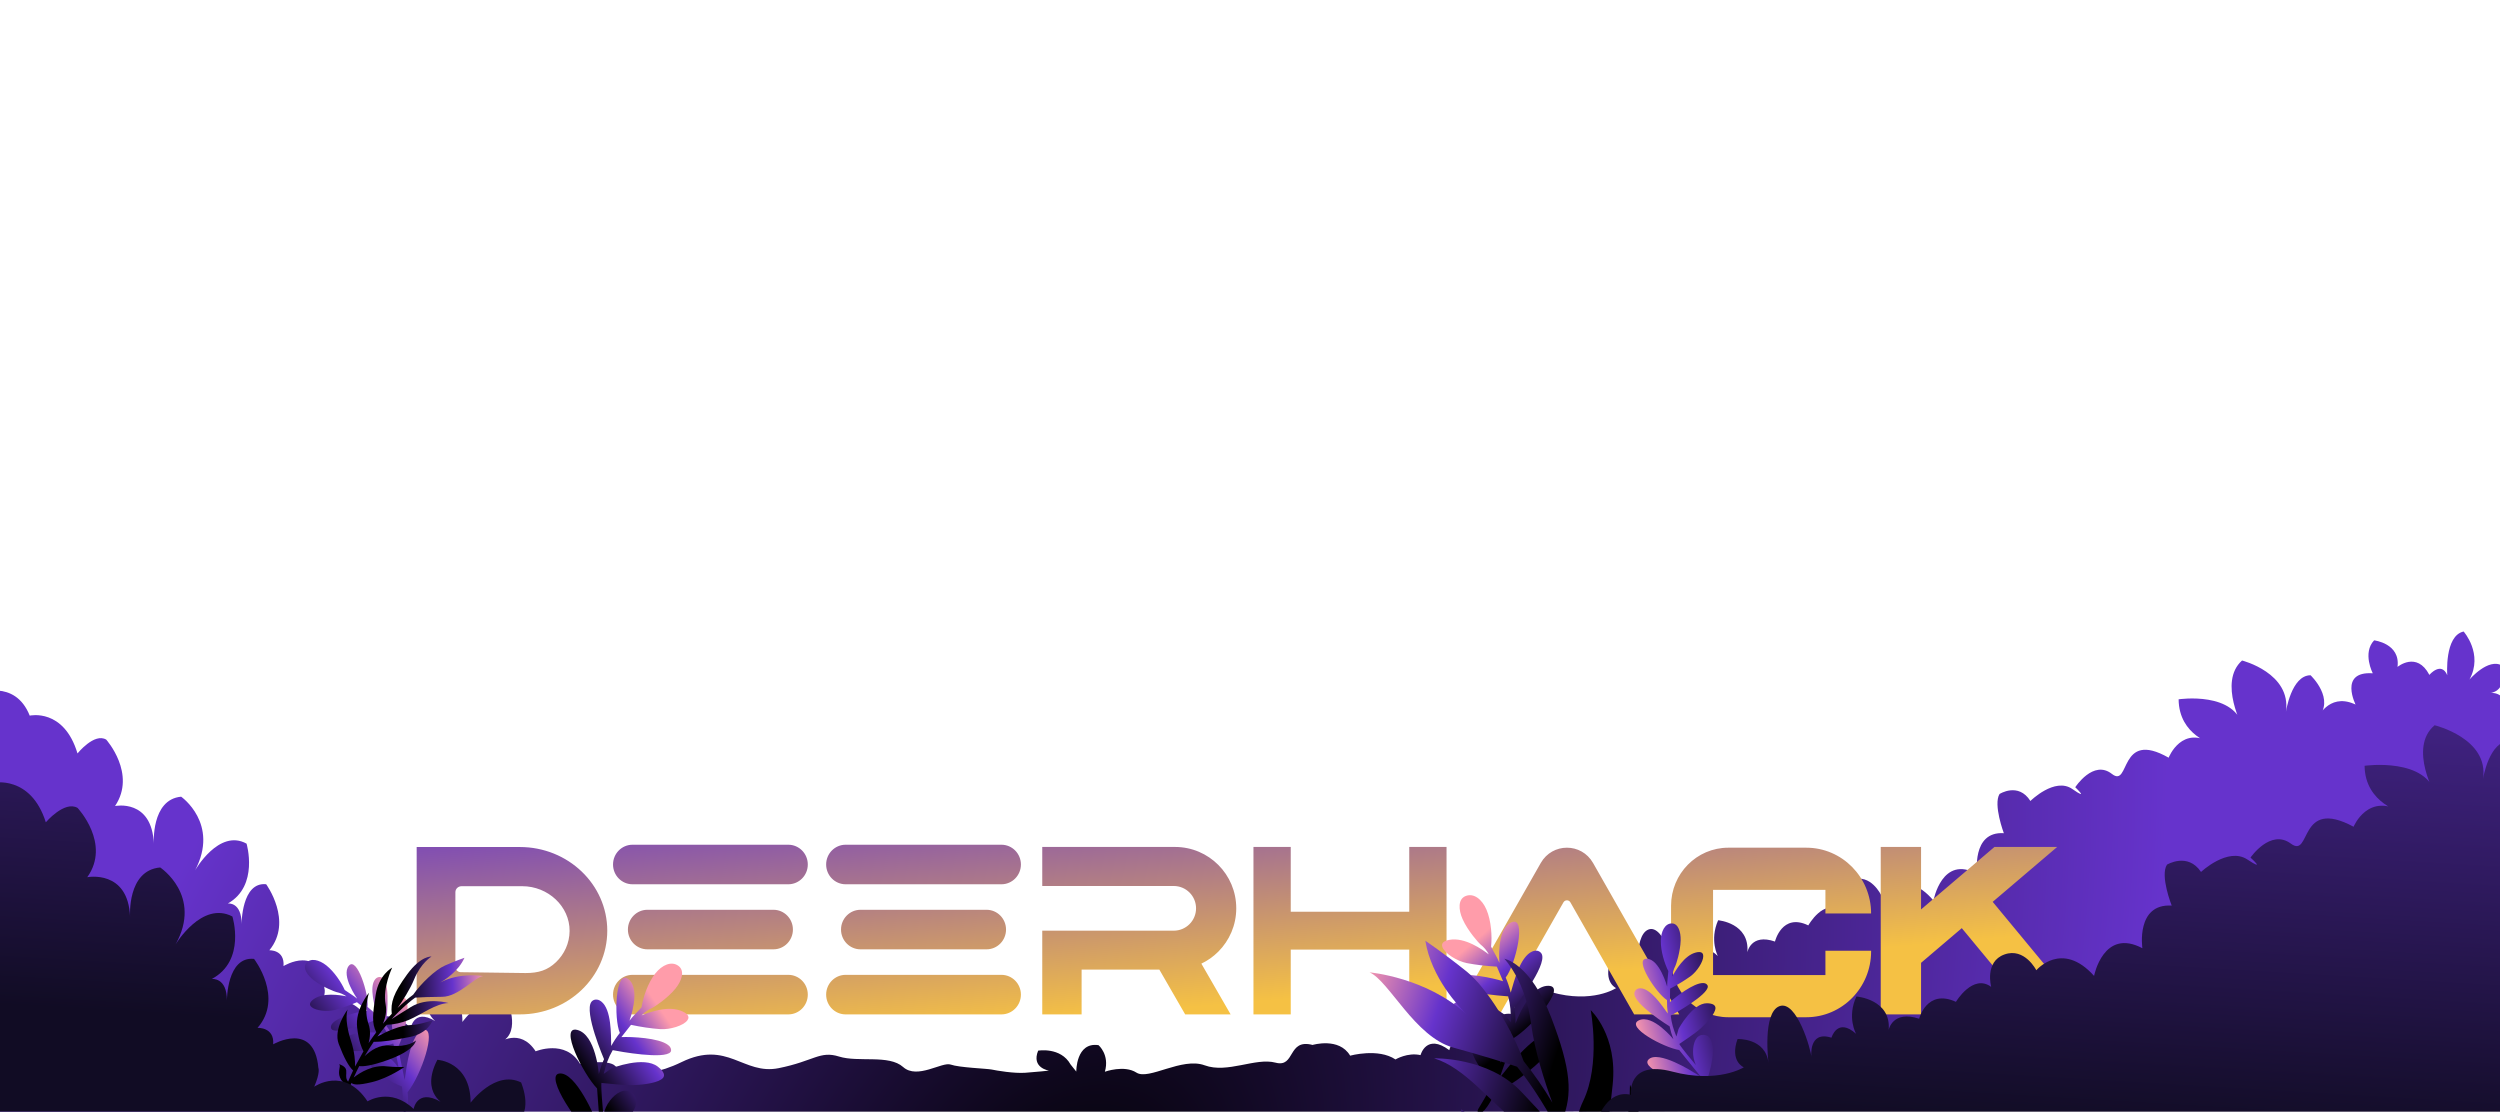 <svg width="1536" height="683" viewBox="0 0 1536 683" fill="none" xmlns="http://www.w3.org/2000/svg">
<path d="M-13.812 426.136C-13.812 426.136 9.098 416.695 18.265 439.687C18.265 439.687 39.206 434.87 47.617 462.911C47.617 462.911 57.985 450.004 65.281 454.434C65.281 454.434 84.007 475.416 70.687 495.22C70.687 495.22 93.408 490.52 94.52 518.502C94.52 518.502 92.711 491.214 111.287 489.484C111.287 489.484 134.993 506.052 119.845 534.76C119.845 534.76 134.51 508.916 151.49 518.337C151.49 518.337 159.2 544.281 140.006 555.094C140.006 555.094 148.508 553.999 148.423 567.764C148.423 567.764 148.387 541.689 163.526 543.276C163.526 543.276 180.201 566.004 165.48 583.865C165.48 583.865 174.959 583.345 174.195 593.541C174.195 593.541 197.036 579.568 199.356 607.459C199.356 607.459 200.512 609.92 197.051 618.508C197.051 618.508 213.559 606.156 226.726 627.109C226.726 627.109 239.413 618.549 252.379 631.594C252.379 631.594 254.596 617.627 270.324 629.348C270.324 629.348 255.72 622.881 265.597 602.656C265.597 602.656 284.039 603.654 284.111 627.885C284.111 627.885 297.829 608.43 312.213 615.992C312.213 615.992 320.608 636.508 306.143 640.771C306.143 640.771 319.431 630.977 329.1 645.927C329.1 645.927 347.454 638.303 356.346 653.566C356.346 653.566 374.15 650.578 378.064 655.014C378.064 655.014 390.469 666.312 418.756 652.547C447.044 638.788 456.623 660.656 478.389 656.283C500.155 651.902 503.691 645.422 515.502 649.137C527.313 652.852 546.182 647.785 554.879 655.576C563.577 663.373 578.843 652.2 584.091 654.072C589.34 655.95 606.325 656.518 609.26 657.121C612.194 657.731 622.828 659.603 629.969 659.104C637.109 658.605 644.496 657.78 644.496 657.78C644.496 657.78 633.482 656.186 637.844 645.519C637.844 645.519 651.67 643.113 657.763 654.009L661.268 658.383C661.268 658.383 661.035 640.064 674.929 642.15C674.929 642.15 681.841 647.944 678.837 658.466C678.837 658.466 690.709 654.155 698.235 659.014C705.76 663.872 726.141 649.345 740.141 654.529C754.142 659.707 771.36 649.615 783.684 652.893C796.008 656.179 790.877 637.936 806.451 642.011C806.451 642.011 822.773 637.125 829.523 648.603C829.523 648.603 846.82 643.82 857.381 650.925C857.381 650.925 864.829 646.447 872.781 648.263C872.781 648.263 876.3 634.678 890.443 645.22C890.443 645.22 895.458 624.586 911.807 637.104C911.807 637.104 917.019 620.032 930.043 623.242C930.043 623.242 927.869 602.51 953.182 609.608C978.49 616.712 992.934 607.092 992.934 607.092C992.934 607.092 984.992 603.647 989.432 590.443C989.432 590.443 1005.05 589.66 1006.68 604.486C1006.68 604.486 1003.16 574.917 1012.78 571.112C1022.39 567.3 1030.38 596.771 1030.56 601.166C1030.56 601.166 1028.72 585.259 1041.73 589.653C1041.73 589.653 1045.03 577.482 1055.44 587.379C1055.44 587.379 1050.21 577.731 1055.62 565.407C1055.62 565.407 1075.08 567.015 1073.58 585.085C1073.58 585.085 1075.67 573.316 1090.54 578.487C1090.54 578.487 1094.83 560.694 1111.02 568.561C1111.02 568.561 1120.46 551.801 1130.65 559.745C1130.65 559.745 1126.82 544.926 1138.06 540.677C1149.29 536.425 1155.79 549.972 1155.79 549.972C1155.79 549.972 1169.95 532.119 1187.93 553.292C1187.93 553.292 1193.15 524.837 1214.82 537.007C1214.82 537.007 1211.08 510.625 1231.16 511.912C1231.16 511.912 1224.54 494.339 1228.52 487.828C1228.52 487.828 1240.08 480.426 1247.48 492.124C1247.48 492.124 1262.45 477.26 1273.24 484.775C1284.04 492.291 1275.03 483.681 1275.03 483.681C1275.03 483.681 1286.13 466.515 1297.54 475.485C1308.95 484.456 1301.48 447.898 1332.41 465.526C1332.41 465.526 1340.64 444.413 1360.06 457.355C1360.06 457.355 1338.76 452.103 1338.54 429.657C1338.54 429.657 1373.89 424.361 1378.37 447.679C1378.37 447.679 1362.57 419.114 1377.52 405.811C1377.52 405.811 1407.98 413.528 1404.46 437.443C1404.46 437.443 1407.76 414.879 1419.61 414.879C1419.61 414.879 1435.34 429.689 1423.71 441.549C1423.71 441.549 1430.51 425.808 1446.16 432.397C1461.8 438.987 1447.51 433.416 1447.51 433.416C1447.51 433.416 1436.56 412.268 1457.83 413.673C1457.83 413.673 1451.34 401.185 1458.66 393.431C1458.66 393.431 1474.91 395.29 1473.03 409.751C1473.03 409.751 1484.86 399.884 1492.6 414.643C1492.6 414.643 1499.93 406.088 1503.6 414.862C1503.6 414.862 1501.76 390.635 1513.65 388C1513.65 388 1525.86 401.685 1517.24 417.526C1517.24 417.526 1528.83 403.909 1537.34 408.991C1537.34 408.991 1541.55 425.253 1528.64 425.91C1528.64 425.91 1536.57 423.893 1539.77 432.251C1539.77 432.251 1552.63 423.885 1555.07 431.857L1558 679.918L-20 688L-13.812 426.136Z" fill="url(#paint0_radial_258_1161)"/>
<path d="M319.399 520.408H256V623.245H319.399C334.231 623.245 347.661 617.487 357.378 608.186C367.096 598.885 373.107 586.027 373.107 571.826C373.107 543.432 349.062 520.408 319.399 520.408ZM341.592 591.169C336.42 596.121 330.834 597.843 322.944 597.843L283.164 597.319C281.298 597.293 279.793 595.839 279.793 594.051V548.141C279.793 546.117 281.504 544.48 283.622 544.48H320.885C336.717 544.48 350.076 556.879 349.96 572.036C349.901 579.51 346.718 586.269 341.592 591.175V591.169ZM484.332 543.301H388.623C382.005 543.301 376.646 537.858 376.646 531.15C376.646 524.437 382.011 519 388.623 519H484.332C490.951 519 496.31 524.443 496.31 531.15C496.31 537.864 490.944 543.301 484.332 543.301ZM496.31 611.094C496.31 604.38 490.944 598.944 484.332 598.944H388.623C382.005 598.944 376.646 604.387 376.646 611.094C376.646 617.808 382.011 623.245 388.623 623.245H484.332C490.951 623.245 496.31 617.801 496.31 611.094ZM487.167 571.119C487.167 564.405 481.801 558.969 475.189 558.969H397.766C391.148 558.969 385.788 564.412 385.788 571.119C385.788 577.833 391.154 583.269 397.766 583.269H475.189C481.808 583.269 487.167 577.826 487.167 571.119ZM615.27 543.301H519.561C512.943 543.301 507.583 537.858 507.583 531.15C507.583 524.437 512.949 519 519.561 519H615.27C621.888 519 627.247 524.443 627.247 531.15C627.247 537.864 621.882 543.301 615.27 543.301ZM627.247 611.094C627.247 604.38 621.882 598.944 615.27 598.944H519.561C512.943 598.944 507.583 604.387 507.583 611.094C507.583 617.808 512.949 623.245 519.561 623.245H615.27C621.888 623.245 627.247 617.801 627.247 611.094ZM618.105 571.119C618.105 564.405 612.739 558.969 606.127 558.969H528.704C522.085 558.969 516.726 564.412 516.726 571.119C516.726 577.833 522.092 583.269 528.704 583.269H606.127C612.745 583.269 618.105 577.826 618.105 571.119ZM738.117 592.06L756.1 623.245H728.174L712.303 595.721H664.542V623.245H640.361V571.807H721.149C724.933 571.807 728.361 570.267 730.841 567.785C733.326 565.296 734.857 561.87 734.857 558.078C734.857 550.493 728.723 544.355 721.149 544.355H640.361V520.369H721.917C742.708 520.369 759.554 537.242 759.554 558.045C759.554 568.453 755.344 577.872 748.532 584.691C745.523 587.704 742.004 590.213 738.117 592.06ZM888.755 520.369V623.245H865.846V583.427H793.033V623.245H770.124V520.369H793.033V560.187H865.846V520.369H888.755ZM1031.72 623.245H1004.03L964.855 554.41C963.906 552.739 961.523 552.739 960.574 554.41L921.394 623.245H893.707L946.634 530.246C953.782 517.683 971.648 517.683 978.795 530.246L1031.72 623.245ZM1121.54 561.248V546.753H1052.5V599.068H1121.54V584.114H1149.61V584.566C1149.61 606.896 1131.77 624.993 1109.76 624.993H1061.89C1042.46 624.993 1026.7 609.011 1026.7 589.289V556.525C1026.7 536.81 1042.45 520.821 1061.89 520.821H1109.76C1131.77 520.821 1149.61 538.919 1149.61 561.248H1121.54ZM1281 622.629L1280.28 623.245H1249.16L1205.33 570.254L1180.3 591.562V623.245H1155.52V520.369H1180.3V558.746L1189.4 550.997L1208.39 534.838L1225.39 520.369H1263.93L1224.31 554.095L1281 622.629Z" fill="url(#paint1_linear_258_1161)"/>
<path fill-rule="evenodd" clip-rule="evenodd" d="M247.826 682.76C246.892 682.017 248.074 677.91 246.971 667.571C244.766 666.699 236.998 663.451 232.106 659.556C227.965 656.25 225.499 652.212 228.115 648.922C231.057 645.23 236.255 647.532 239.865 650.456C242.01 652.173 243.771 654.35 245.089 656.91C244.649 654.419 242.525 643.428 241.59 641.14C239.229 641.772 231.167 644.412 226.482 645.14C221.061 645.994 213.556 646.3 211.071 644.323C209.715 643.248 209.784 641.349 212.081 638.456C217.301 631.901 234.343 634.855 234.981 635.117C235.002 635.123 239.189 637.022 239.215 636.954C236.818 632.626 234.869 629.665 231.613 626.324C228.799 627.507 207.809 635.745 203.895 632.506C203.562 632.225 203.357 631.793 203.316 631.282C203.211 630.535 203.538 629.617 204.174 628.904C207.609 624.584 220.746 621.503 225.645 620.804L219.308 615.754C214.772 617.713 210.239 619.308 205.733 620.536C200.939 621.765 194.053 620.924 191.49 618.801C190.383 617.888 190.036 616.775 191.075 615.419C191.497 614.893 191.981 614.434 192.499 614.055C198.296 609.609 208.771 611.343 212.852 612.142C211.027 610.885 208.95 609.999 206.661 609.508C205.924 609.363 198.097 606.41 192.752 602.244C188.65 599.044 185.854 594.645 188.173 591.725C190.809 588.405 196.078 589.631 200.514 593.149C205.373 597.017 209.681 603.515 211.803 608.253C214.9 610.478 216.608 611.283 219.473 613.596C219.473 613.596 209.438 599.512 214.279 593.428C219.285 587.146 226.833 611.38 225.81 618.646C227.936 620.328 229.925 622.174 231.784 624.163C230.333 618.574 226.61 606.576 230.469 601.738C232.014 599.794 234.118 600.06 235.238 600.947C240.436 605.093 237.064 629.9 237.064 629.9C238.733 631.973 240.246 634.193 241.597 636.564C241.597 636.564 237.614 617.215 246.016 613.262C254.328 609.358 249.158 635.306 244.439 643.408C244.745 644.427 247.515 658.494 248.622 663.545C248.628 663.424 249.327 658.755 249.327 658.755C249.327 658.755 252.265 633.125 260.734 632.714C268.167 632.357 259.064 660.191 250.403 671.07C251.167 678.031 250.321 680.936 250.321 680.936C250.164 681.5 249.89 682.063 249.522 682.587C249.053 683.192 248.593 683.377 247.826 682.76Z" fill="url(#paint2_linear_258_1161)"/>
<path fill-rule="evenodd" clip-rule="evenodd" d="M907.886 682.868C907.32 681.546 911.344 677.677 916.876 665.746C914.963 663.596 908.339 655.801 905.377 648.866C902.869 642.994 902.735 637.219 907.843 635.037C913.576 632.587 917.937 637.941 920.084 643.116C921.378 646.165 921.938 649.507 921.746 653.035C922.878 650.059 927.693 636.854 928.133 633.828C925.061 633.244 914.244 631.752 908.477 630.008C901.811 627.988 893.145 624.249 891.64 620.729C890.823 618.815 892.146 616.763 896.63 614.84C906.812 610.493 924.082 623 924.636 623.633C924.65 623.649 928.123 628.013 928.198 627.956C928.339 621.897 928.074 617.59 926.602 612.164C922.647 611.928 893.592 609.544 891.304 603.866C891.112 603.371 891.164 602.795 891.454 602.203C891.815 601.327 892.786 600.508 893.973 600.062C900.675 597.199 917.509 600.962 923.489 602.868L919.65 593.881C913.261 593.557 907.098 592.843 901.218 591.732C895.009 590.474 887.791 585.811 886.295 582.088C885.652 580.482 885.986 579.078 888.046 578.154C888.862 577.813 889.709 577.562 890.544 577.432C899.997 575.712 910.668 583.312 914.743 586.411C913.511 584.042 911.745 581.933 909.495 580.149C908.758 579.589 901.864 572.095 898.572 564.616C896.045 558.882 895.779 552.534 900.304 550.593C905.447 548.388 910.592 552.597 913.279 558.865C916.229 565.752 916.819 575.217 916.11 581.568C918.145 585.697 919.539 587.514 921.251 591.602C921.251 591.602 919.171 570.7 928.621 566.66C938.374 562.491 931.002 593.176 925.091 600.589C926.381 603.582 927.42 606.689 928.204 609.884C930.236 602.974 933.902 587.79 941.422 584.578C944.443 583.28 946.636 584.724 947.312 586.305C950.458 593.67 930.399 619.042 930.399 619.042C930.927 622.221 931.175 625.49 931.144 628.824C931.144 628.824 939.337 605.431 951.4 605.675C963.33 605.91 940.49 631.557 929.861 637.876C929.543 639.149 923.436 656.085 921.38 662.225C921.469 662.104 925.309 657.359 925.309 657.359C925.309 657.359 945.422 630.843 955.237 635.004C963.853 638.654 935.351 664.229 918.453 671.448C914.757 679.494 911.898 682.219 911.898 682.219C911.35 682.755 910.669 683.233 909.913 683.598C908.993 684.012 908.351 683.963 907.886 682.868Z" fill="url(#paint3_linear_258_1161)"/>
<path fill-rule="evenodd" clip-rule="evenodd" d="M986.514 753.888C990.253 750.108 997 741.664 1005 721.816C1015.29 696.275 1001.46 666.409 1001.46 666.409C1001.06 670.1 1002.86 692.762 989.928 711.913C983.635 721.232 982.346 731.217 982.208 739.953C979.968 733.205 977.643 726.894 975.288 721.022C985.484 710.031 987.714 696.104 990.828 666.353C994.007 636.033 977.33 620.63 977.33 620.63C977.33 620.63 983.66 653.772 972.647 676.589C967.582 687.093 967.667 697.297 968.842 706.032C967.533 703.193 966.238 700.484 964.97 697.929C963.26 694.49 961.558 691.246 959.882 688.155C966.217 672.176 965.431 657.43 952.986 624.962C940.219 591.679 924.266 589.048 924.266 589.048C924.266 589.048 937.37 602.583 940.713 629.034C942.761 645.248 949.166 665.104 953.79 677.497C948.516 668.575 942.617 660.05 936.136 651.972C929.252 632.854 913.763 607.077 901.202 596.978C887.405 585.87 875.717 578 875.717 578C879.456 600.758 896.407 618.635 901.292 623.461C876.656 600.499 841.465 597.416 841.465 597.416C853.478 602.737 869.378 637.153 892.887 643.625C908.817 648.014 924.262 652.694 932.078 655.395C936.888 661.3 947.236 675.08 958.14 696.185C954.016 691.757 948.963 685.892 934.712 670.806C914.406 649.303 881.134 650.236 881.134 650.236C900.09 655.995 915.558 677.076 933.084 690.727C942.106 697.613 952.265 702.853 963.101 706.227C966.012 712.432 969.009 719.367 971.949 726.983C961.254 716.577 943.243 701.385 927.174 696.899C915.717 693.695 897.676 681.537 897.676 681.537C897.676 681.537 898.778 702.601 925.33 715.344C949.286 726.837 960.374 732.15 975.285 736.051C977.953 743.627 980.517 751.795 982.881 760.531C976.246 749.873 965.654 737.349 950.182 735.167C922.488 731.274 914.322 717.712 914.322 717.712C914.322 717.712 910.855 731.736 948.139 757.424C969.493 772.138 980.997 776.38 986.92 777.142C988.242 783.193 989.442 789.463 990.512 795.976C983.124 786.048 967.472 769.64 946.477 766.752C935.49 765.243 920.612 760.709 920.612 760.709C920.612 760.709 939.366 783.193 962.038 795.514C982.008 806.367 987.868 806.383 991.818 804.785L994.818 841.147C994.875 842.615 996.1 843.751 997.567 843.694C999.027 843.637 1000.16 842.404 1000.11 840.944C999.668 829.938 998.97 819.142 997.721 809.06C1002.85 808.24 1007.47 805.442 1010.57 801.265C1016.91 792.748 1013.02 784.702 1016.86 782.171C1016.86 782.171 1006.34 782.374 1004.17 788.571C1001.99 794.776 1002.8 797.866 999.343 802.157C998.638 802.887 997.884 803.56 997.081 804.185C996.221 797.931 995.232 791.864 994.113 785.992C1002.2 781.595 1012.42 771.027 1025.44 752.89C1039.83 732.848 1025.89 699.065 1025.89 699.065C1025.89 699.065 1028.26 713.47 1009.51 742.354C998.565 759.225 994.575 772.162 992.807 779.389L986.514 753.888Z" fill="url(#paint4_linear_258_1161)"/>
<path fill-rule="evenodd" clip-rule="evenodd" d="M1060.57 673.224C1060.59 672.007 1056.59 670.287 1049.14 662.739C1049.87 660.436 1052.33 652.207 1052.41 645.831C1052.48 640.427 1050.88 635.873 1046.6 635.813C1041.78 635.75 1040.24 641.34 1040.22 646.077C1040.19 648.879 1040.77 651.675 1041.94 654.369C1040.26 652.412 1032.96 643.638 1031.75 641.422C1033.78 639.967 1041.07 635.308 1044.67 632.081C1048.84 628.354 1053.93 622.629 1053.98 619.392C1054 617.626 1052.46 616.454 1048.69 616.4C1040.15 616.285 1031.47 631.643 1031.27 632.316C1031.26 632.337 1030.05 636.867 1029.98 636.844C1028.12 632.157 1027.04 628.706 1026.5 623.979C1029.25 622.522 1049.31 611.277 1049.28 606.096C1049.28 605.651 1049.07 605.211 1048.69 604.848C1048.17 604.283 1047.23 603.948 1046.26 603.99C1040.63 603.911 1029.72 612.289 1026 615.704L1026.11 607.441C1030.58 605.126 1034.77 602.578 1038.65 599.815C1042.72 596.826 1046.5 590.848 1046.48 587.454C1046.47 585.991 1045.82 584.997 1044.08 584.942C1043.39 584.935 1042.72 585.02 1042.08 585.185C1034.83 586.889 1029.43 596.276 1027.43 600.013C1027.61 597.761 1028.26 595.55 1029.35 593.426C1029.71 592.751 1032.43 584.666 1032.6 577.757C1032.72 572.453 1031.05 567.405 1027.25 567.349C1022.93 567.286 1020.49 572.236 1020.41 578.009C1020.32 584.342 1022.67 591.939 1025.04 596.674C1024.79 600.554 1024.32 602.422 1024.3 606.178C1024.3 606.178 1019.66 589.161 1011.74 589.054C1003.54 588.947 1017.8 610.555 1024.19 614.44C1024.15 617.205 1024.32 619.967 1024.69 622.718C1021.21 617.964 1014.15 607.276 1007.84 607.198C1005.31 607.161 1004.16 608.994 1004.13 610.451C1004.05 617.231 1025.81 630.591 1025.81 630.591C1026.36 633.247 1027.14 635.875 1028.14 638.472C1028.14 638.472 1015.44 622.832 1006.89 626.911C998.443 630.949 1022.26 643.627 1031.7 645.135C1032.31 646.035 1041.62 657.306 1044.89 661.441C1044.79 661.369 1040.66 658.904 1040.66 658.904C1040.66 658.904 1018.53 644.67 1012.74 651.09C1007.66 656.725 1035.5 667.517 1049.68 667.707C1054.68 672.806 1057.52 674.014 1057.52 674.014C1058.07 674.255 1058.69 674.402 1059.34 674.45C1060.12 674.471 1060.57 674.227 1060.57 673.224Z" fill="url(#paint5_linear_258_1161)"/>
<path fill-rule="evenodd" clip-rule="evenodd" d="M223.316 645.914C222.245 644.035 220.483 640.005 219.427 631.362C218.072 620.239 226.655 609.959 226.655 609.959C226.422 611.451 223.328 620.168 226.395 629.057C227.887 633.383 227.342 637.443 226.476 640.891C228.068 638.474 229.646 636.239 231.19 634.179C228.34 628.785 228.93 623.077 230.839 611.056C232.783 598.805 240.96 594.507 240.96 594.507C240.96 594.507 234.982 606.866 236.907 616.994C237.792 621.655 236.684 625.657 235.302 628.966C236.115 627.989 236.91 627.06 237.677 626.19C238.711 625.018 239.722 623.922 240.706 622.884C239.899 615.937 241.761 610.224 250.071 598.773C258.594 587.037 265.141 587.683 265.141 587.683C265.141 587.683 258.566 591.623 254.466 601.666C251.954 607.823 247.345 614.953 244.223 619.337C247.235 616.385 250.451 613.656 253.849 611.163C258.568 604.375 267.371 595.875 273.371 593.229C279.963 590.316 285.386 588.453 285.386 588.453C281.52 597.004 272.975 602.245 270.547 603.628C282.647 597.197 296.803 599.692 296.803 599.692C291.521 600.518 281.648 612.37 271.727 612.438C265.003 612.485 258.44 612.698 255.084 612.936C252.571 614.75 247.053 619.077 240.545 626.223C242.632 624.917 245.236 623.144 252.426 618.716C262.671 612.403 275.65 616.274 275.65 616.274C267.593 616.541 259.293 623.197 250.968 626.717C246.697 628.473 242.152 629.463 237.538 629.648C235.74 631.78 233.832 634.19 231.874 636.874C237.174 633.91 245.853 629.836 252.64 629.765C257.481 629.712 265.852 626.834 265.852 626.834C265.852 626.834 263.2 634.996 251.423 637.208C240.797 639.203 235.88 640.123 229.608 640.086C227.762 642.783 225.894 645.723 224.045 648.907C227.775 645.417 233.257 641.611 239.568 642.382C250.862 643.769 255.5 639.299 255.5 639.299C255.5 639.299 255.386 645.176 238.027 651.345C228.084 654.879 223.116 655.335 220.708 655.011C219.551 657.25 218.419 659.588 217.313 662.035C221.262 658.911 229.142 654.11 237.698 655.186C242.174 655.75 248.5 655.535 248.5 655.535C248.5 655.535 238.761 662.397 228.553 664.852C219.561 667.014 217.256 666.403 215.872 665.359L210.863 679.335C210.686 679.906 210.086 680.223 209.515 680.046C208.947 679.87 208.631 679.266 208.807 678.698C210.138 674.418 211.549 670.249 213.102 666.418C211.17 665.555 209.652 663.969 208.874 662.001C207.278 657.986 209.656 655.234 208.411 653.834C208.411 653.834 212.524 655.022 212.725 657.686C212.929 660.355 212.285 661.484 213.191 663.534C213.391 663.895 213.617 664.239 213.867 664.569C214.863 662.202 215.891 659.922 216.949 657.731C214.235 655.152 211.332 649.922 208.123 641.423C204.58 632.03 213.613 620.22 213.613 620.22C213.613 620.22 211.165 625.632 215.492 638.959C218.018 646.742 218.224 652.247 218.158 655.274L223.316 645.914Z" fill="url(#paint6_linear_258_1161)"/>
<path d="M-62.837 470.711C-62.837 470.711 -14.351 456.962 -4.234 480.969C-4.234 480.969 18.876 475.939 28.157 505.219C28.157 505.219 39.6 491.742 47.651 496.367C47.651 496.367 68.317 518.276 53.618 538.954C53.618 538.954 78.693 534.047 79.92 563.264C79.92 563.264 77.923 534.772 98.424 532.965C98.424 532.965 124.585 550.264 107.868 580.24C107.868 580.24 124.053 553.255 142.791 563.092C142.791 563.092 151.3 590.184 130.118 601.473C130.118 601.473 139.5 600.331 139.407 614.699C139.407 614.699 139.367 587.472 156.074 589.133C156.074 589.133 174.476 612.862 158.23 631.517C158.23 631.517 168.69 630.972 167.847 641.62C167.847 641.62 193.055 627.028 195.615 656.152C195.615 656.152 196.891 658.716 193.072 667.683C193.072 667.683 211.289 654.79 225.821 676.671C225.821 676.671 239.822 667.726 254.13 681.347C254.13 681.347 256.578 666.764 273.934 679.009C273.934 679.009 257.818 672.257 268.718 651.133C268.718 651.133 289.071 652.177 289.15 677.482C289.15 677.482 304.289 657.16 320.163 665.056C320.163 665.056 329.428 686.485 313.463 690.929C313.463 690.929 328.129 680.71 338.799 696.321C338.799 696.321 359.054 688.36 368.867 704.289C368.867 704.289 372.008 699.939 388.649 699.932C434.274 699.91 405.483 716.223 435.433 704.564C467.486 692.08 479.531 711.7 503.552 707.126C527.573 702.559 531.475 695.785 544.51 699.664C557.545 703.551 578.367 698.253 587.966 706.395C597.564 714.53 614.411 702.863 620.204 704.824C625.997 706.778 644.741 707.372 647.98 708.009C651.217 708.638 662.954 710.592 670.834 710.071C678.713 709.55 686.866 708.696 686.866 708.696C686.866 708.696 674.711 707.025 679.525 695.894C679.525 695.894 694.784 693.382 701.509 704.759L705.374 709.319C705.374 709.319 705.116 690.191 720.451 692.369C720.451 692.369 728.078 698.419 724.767 709.413C724.767 709.413 737.863 704.904 746.17 709.977C754.477 715.051 776.966 699.889 792.419 705.295C807.873 710.701 826.873 700.171 840.472 703.594C854.07 707.017 848.409 687.976 865.599 692.232C865.599 692.232 883.61 687.129 891.06 699.114C891.06 699.114 910.149 694.113 921.804 701.539C921.804 701.539 930.022 696.856 938.802 698.752C938.802 698.752 942.682 684.574 958.29 695.575C958.29 695.575 963.826 674.037 981.866 687.1C981.866 687.1 987.616 669.282 1001.99 672.633C1001.99 672.633 999.588 650.98 1027.52 658.397C1055.46 665.808 1071.4 655.764 1071.4 655.764C1071.4 655.764 1062.63 652.172 1067.54 638.385C1067.54 638.385 1084.77 637.561 1086.56 653.044C1086.56 653.044 1082.68 622.173 1093.29 618.195C1103.9 614.217 1112.72 644.99 1112.92 649.576C1112.92 649.576 1110.89 632.968 1125.25 637.56C1125.25 637.56 1128.89 624.848 1140.38 635.184C1140.38 635.184 1134.6 625.107 1140.58 612.244C1140.58 612.244 1162.05 613.923 1160.4 632.79C1160.4 632.79 1162.7 620.499 1179.12 625.896C1179.12 625.896 1183.85 607.323 1201.72 615.533C1201.72 615.533 1212.13 598.037 1223.38 606.325C1223.38 606.325 1219.16 590.853 1231.55 586.415C1243.95 581.978 1251.12 596.123 1251.12 596.123C1251.12 596.123 1266.75 577.482 1286.6 599.591C1286.6 599.591 1292.36 569.879 1316.28 582.587C1316.28 582.587 1312.14 555.04 1334.3 556.384C1334.3 556.384 1326.99 538.034 1331.39 531.236C1331.39 531.236 1344.14 523.508 1352.31 535.722C1352.31 535.722 1368.82 520.201 1380.74 528.048C1392.66 535.896 1382.71 526.905 1382.71 526.905C1382.71 526.905 1394.96 508.982 1407.56 518.348C1420.15 527.715 1411.91 489.543 1446.04 507.949C1446.04 507.949 1455.11 485.904 1476.55 499.417C1476.55 499.417 1453.04 493.934 1452.8 470.497C1452.8 470.497 1491.82 464.967 1496.76 489.314C1496.76 489.314 1479.32 459.487 1495.82 445.598C1495.82 445.598 1529.43 453.655 1525.56 478.626C1525.56 478.626 1529.19 455.065 1542.28 455.065C1542.28 455.065 1559.63 470.529 1546.8 482.914C1546.8 482.914 1554.3 466.478 1571.56 473.358C1588.84 480.238 1573.06 474.421 1573.06 474.421C1573.06 474.421 1560.97 452.34 1584.45 453.806C1584.45 453.806 1577.29 440.767 1585.36 432.671C1585.36 432.671 1603.31 434.611 1601.22 449.711C1601.22 449.711 1614.28 439.408 1622.82 454.819C1622.82 454.819 1630.91 445.886 1634.96 455.048C1634.96 455.048 1632.93 429.752 1646.05 427C1646.05 427 1659.53 441.289 1650.01 457.83C1650.01 457.83 1662.81 443.612 1672.19 448.918C1672.19 448.918 1676.84 465.897 1662.59 466.584C1662.59 466.584 1671.35 464.478 1674.88 473.205C1674.88 473.205 1689.07 464.47 1691.76 472.794L1695 731.812L-63 738L-62.837 470.711Z" fill="url(#paint7_linear_258_1161)"/>
<path fill-rule="evenodd" clip-rule="evenodd" d="M376.248 716.931C377.12 715.822 374.29 711.136 372.079 698.431C374.436 696.881 382.688 691.179 387.254 685.362C391.12 680.436 392.713 675.001 388.428 671.638C383.62 667.862 378.131 671.826 374.784 676.183C372.784 678.743 371.406 681.766 370.692 685.157C370.375 682.05 369.166 668.321 369.517 665.343C372.575 665.57 383.199 666.902 389.104 666.713C395.93 666.492 405.087 665.15 407.406 662.198C408.666 660.592 407.934 658.313 404.175 655.354C395.634 648.652 376.102 656.115 375.417 656.574C375.399 656.586 371.002 659.838 370.945 659.765C372.349 653.99 373.694 649.978 376.465 645.212C380.271 645.993 408.396 651.108 412.005 646.311C412.312 645.891 412.408 645.332 412.284 644.698C412.164 643.776 411.453 642.754 410.442 642.03C404.821 637.617 387.921 636.91 381.773 637.197L387.69 629.659C393.824 630.974 399.842 631.862 405.693 632.301C411.894 632.687 419.914 630.101 422.276 626.954C423.293 625.596 423.332 624.182 421.616 622.784C420.929 622.254 420.191 621.801 419.433 621.466C410.916 617.438 398.88 621.929 394.234 623.829C396.001 621.898 398.21 620.349 400.794 619.23C401.633 618.887 410.066 613.538 415.081 607.29C418.931 602.5 420.793 596.555 417 593.568C412.688 590.174 406.747 592.855 402.612 598.111C398.069 603.884 395.108 612.7 394.167 618.896C391.193 622.29 389.411 623.657 386.752 627.094C386.752 627.094 394.027 607.824 386.101 601.6C377.922 595.176 377.117 626.11 380.834 634.632C378.853 637.14 377.08 639.818 375.526 642.646C375.356 635.585 375.737 620.273 369.429 615.322C366.897 613.326 364.454 614.137 363.412 615.464C358.563 621.641 371.123 650.763 371.123 650.763C369.816 653.64 368.752 656.674 367.935 659.839C367.935 659.839 366.111 635.603 354.624 632.772C343.265 629.967 358.389 660.056 366.853 668.739C366.831 670.025 368.317 687.616 368.706 693.954C368.653 693.816 366.22 688.347 366.22 688.347C366.22 688.347 353.899 658.128 343.546 659.578C334.459 660.849 354.965 692.306 369.138 703.432C370.597 711.991 372.612 715.298 372.612 715.298C372.996 715.944 373.52 716.57 374.143 717.108C374.91 717.733 375.53 717.85 376.248 716.931Z" fill="url(#paint8_linear_258_1161)"/>
<defs>
<radialGradient id="paint0_radial_258_1161" cx="0" cy="0" r="1" gradientUnits="userSpaceOnUse" gradientTransform="translate(647 770) rotate(-57.053) scale(887.179 581.397)">
<stop/>
<stop offset="1" stop-color="#6633CC"/>
</radialGradient>
<linearGradient id="paint1_linear_258_1161" x1="70.789" y1="504.061" x2="85.41" y2="674.39" gradientUnits="userSpaceOnUse">
<stop stop-color="#6633CC"/>
<stop offset="1" stop-color="#F5C144"/>
</linearGradient>
<linearGradient id="paint2_linear_258_1161" x1="182.294" y1="637.902" x2="237.643" y2="596.055" gradientUnits="userSpaceOnUse">
<stop/>
<stop offset="0.603" stop-color="#6633CC"/>
<stop offset="1" stop-color="#FF9CAA"/>
</linearGradient>
<linearGradient id="paint3_linear_258_1161" x1="949.58" y1="623.389" x2="908.985" y2="575.634" gradientUnits="userSpaceOnUse">
<stop/>
<stop offset="0.603" stop-color="#6633CC"/>
<stop offset="1" stop-color="#FF9CAA"/>
</linearGradient>
<linearGradient id="paint4_linear_258_1161" x1="954.805" y1="652.88" x2="831.55" y2="613.237" gradientUnits="userSpaceOnUse">
<stop/>
<stop offset="0.603" stop-color="#6633CC"/>
<stop offset="1" stop-color="#FF9CAA"/>
</linearGradient>
<linearGradient id="paint5_linear_258_1161" x1="1067.49" y1="592.532" x2="998.72" y2="609.19" gradientUnits="userSpaceOnUse">
<stop/>
<stop offset="0.603" stop-color="#6633CC"/>
<stop offset="1" stop-color="#FF9CAA"/>
</linearGradient>
<linearGradient id="paint6_linear_258_1161" x1="246.416" y1="609.554" x2="299.034" y2="606.954" gradientUnits="userSpaceOnUse">
<stop/>
<stop offset="0.603" stop-color="#6633CC"/>
<stop offset="1" stop-color="#FF9CAA"/>
</linearGradient>
<linearGradient id="paint7_linear_258_1161" x1="702.208" y1="659.118" x2="730.164" y2="187.038" gradientUnits="userSpaceOnUse">
<stop stop-color="#110C24"/>
<stop offset="1" stop-color="#6633CC"/>
</linearGradient>
<linearGradient id="paint8_linear_258_1161" x1="351.852" y1="650.013" x2="402.423" y2="615.083" gradientUnits="userSpaceOnUse">
<stop/>
<stop offset="0.603" stop-color="#6633CC"/>
<stop offset="1" stop-color="#FF9CAA"/>
</linearGradient>
</defs>
</svg>

